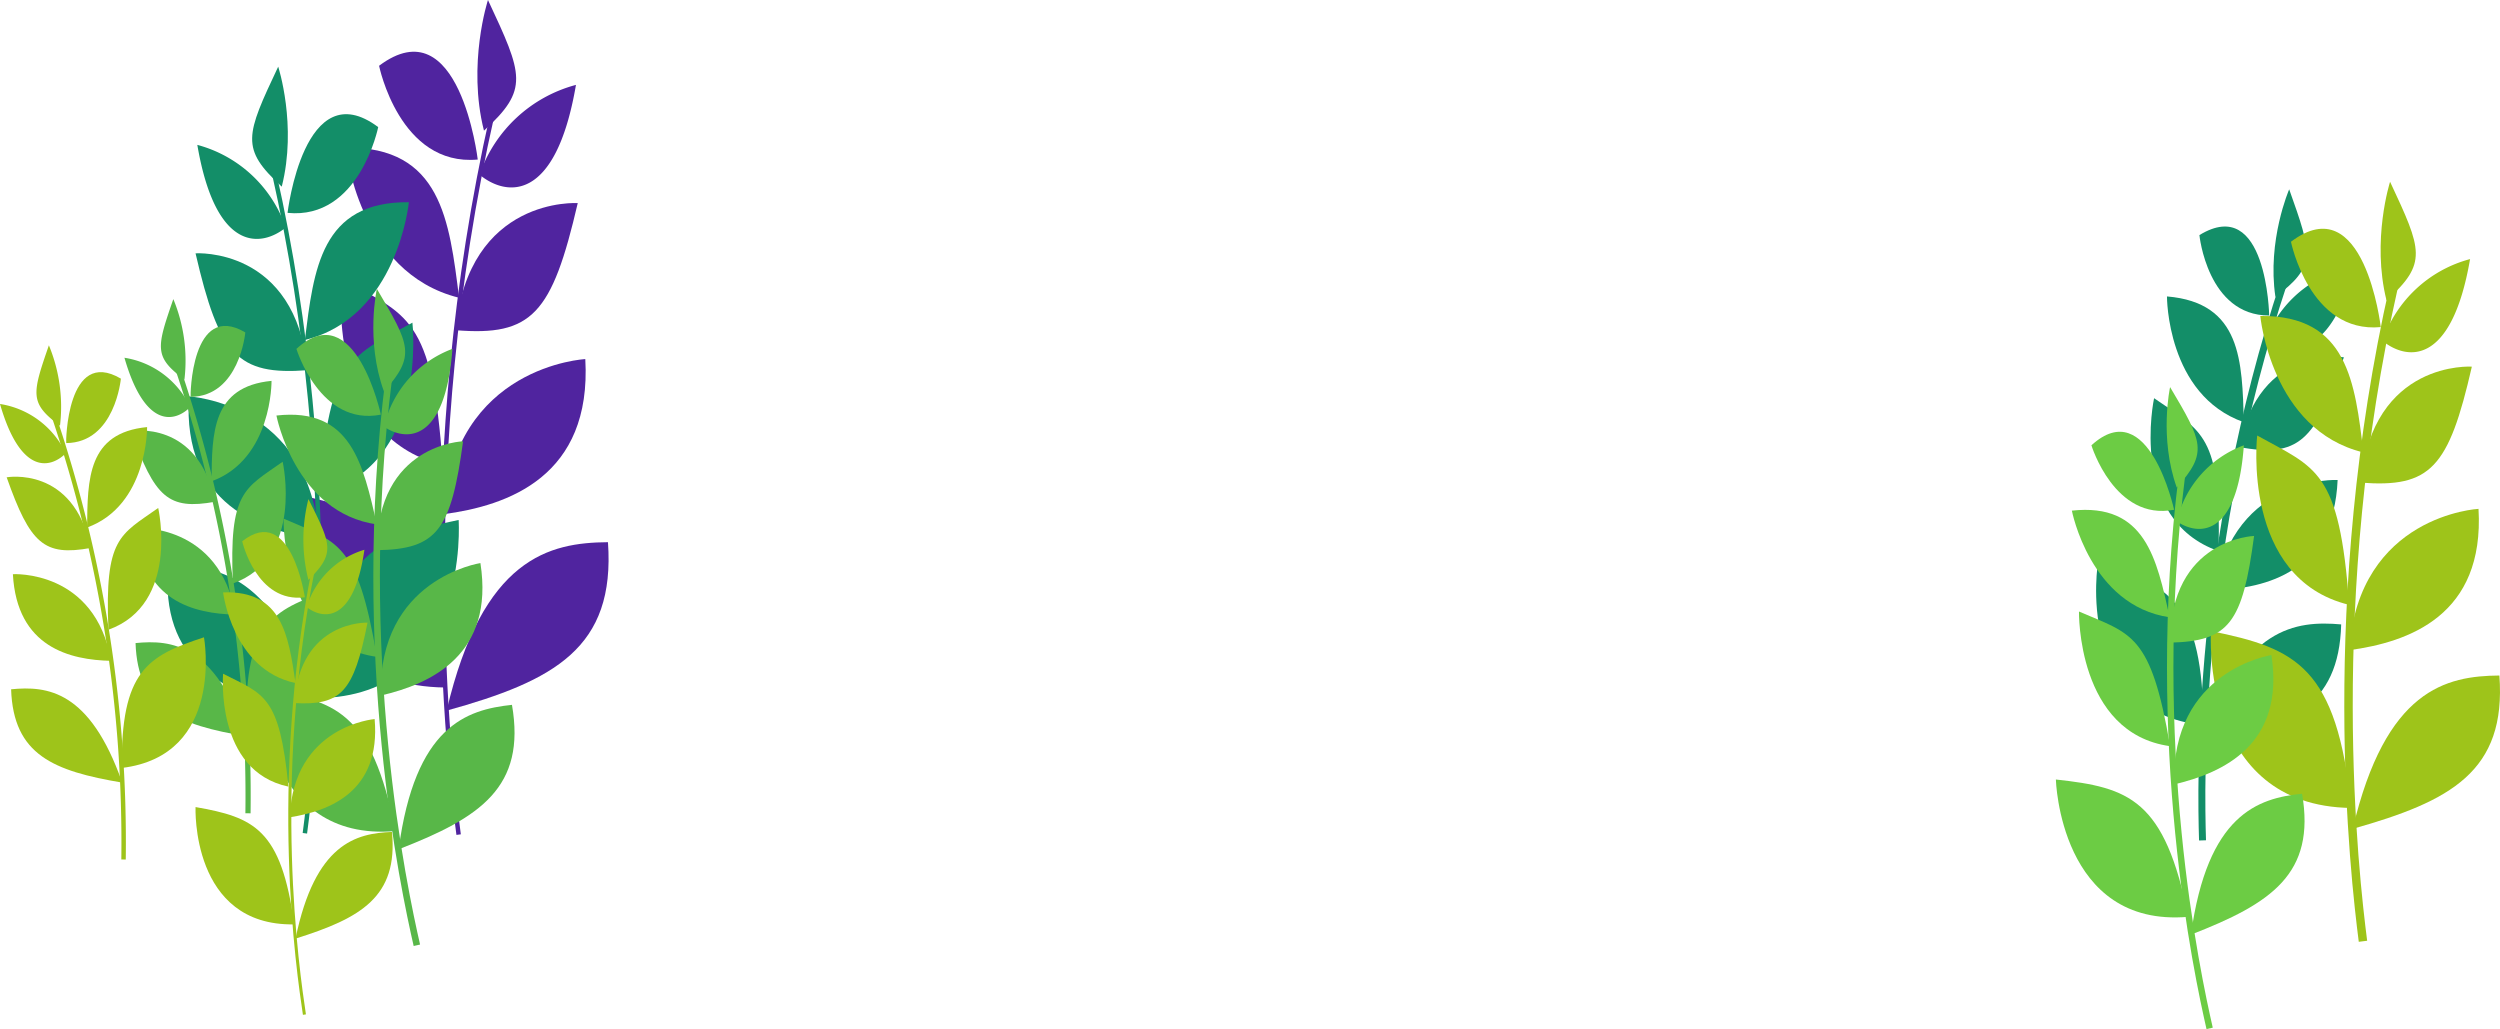 <svg xmlns="http://www.w3.org/2000/svg" width="562.536" height="231.56" viewBox="0 0 562.536 231.56"><g data-name="Group 26538"><g data-name="Group 26534"><g data-name="Group 26528"><path data-name="Path 91182" d="M110.8 25.7c-17.7 78-9.8 145.7-7.6 162.1" fill="none" stroke="#50249f" stroke-miterlimit="10"/><path data-name="Path 91183" d="M136.8 122c-13.1.1-28.2 3.4-36.3 37.9 24.2-6.7 38-14.1 36.3-37.9z" fill="#50249f"/><path data-name="Path 91184" d="M65.5 111s-3 43.3 34.7 43.7c-3.6-34.9-13.6-39.3-34.7-43.7z" fill="#50249f"/><path data-name="Path 91185" d="M131.7 80.8s-29.7 1.5-31.9 34.9c14.5-1.9 33.4-8.5 31.9-34.9z" fill="#50249f"/><path data-name="Path 91186" d="M76.9 62.8s-4.1 35.4 22.7 41.8c-2.3-33.5-8-33.7-22.7-41.8z" fill="#50249f"/><path data-name="Path 91187" d="M130 45.7s-24.6-1.6-27.5 28.6c17.2 1.4 21.7-3.6 27.5-28.6z" fill="#50249f"/><path data-name="Path 91188" d="M77.8 33.2s2.7 28.2 25.5 33.8c-2.2-17.4-4-34-25.5-33.8z" fill="#50249f"/><path data-name="Path 91189" d="M129.6 19.1a31.55 31.55 0 0 0-21.7 20.2c5.8 4.8 17.1 6.7 21.7-20.2z" fill="#50249f"/><path data-name="Path 91190" d="M85.3 14.8s4.6 22.7 22.2 21.1c0 0-4.1-34.7-22.2-21.1z" fill="#50249f"/><path data-name="Path 91191" d="M109.8 0s-4.7 14.4-.9 29.4c10.2-9.3 8.8-12.5.9-29.4z" fill="#50249f"/></g><g data-name="Group 26529"><path data-name="Path 91192" d="M61.6 38.6c16.2 71.7 9 133.8 7 148.9" fill="none" stroke="#138e68" stroke-miterlimit="10"/><path data-name="Path 91193" d="M37.8 127.1c12.1.1 25.9 3.1 33.3 34.8-22.2-6.2-34.9-13-33.3-34.8z" fill="#138e68"/><path data-name="Path 91194" d="M103.2 117s2.8 39.8-31.9 40.1c3.4-32 12.5-36.1 31.9-40.1z" fill="#138e68"/><path data-name="Path 91195" d="M42.5 89.2s27.3 1.4 29.3 32.1c-13.4-1.8-30.7-7.8-29.3-32.1z" fill="#138e68"/><path data-name="Path 91196" d="M92.8 72.6s3.7 32.5-20.9 38.4c2.1-30.7 7.4-30.9 20.9-38.4z" fill="#138e68"/><path data-name="Path 91197" d="M44 57s22.6-1.5 25.2 26.3C53.4 84.5 49.3 79.9 44 57z" fill="#138e68"/><path data-name="Path 91198" d="M92 45.5s-2.5 25.9-23.4 31c2-15.9 3.6-31.2 23.4-31z" fill="#138e68"/><path data-name="Path 91199" d="M44.4 32.6a28.938 28.938 0 0 1 19.9 18.6c-5.3 4.3-15.7 6-19.9-18.6z" fill="#138e68"/><path data-name="Path 91200" d="M85.1 28.6s-4.2 20.9-20.4 19.3c0 .1 3.7-31.8 20.4-19.3z" fill="#138e68"/><path data-name="Path 91201" d="M62.6 15s4.3 13.2.8 27c-9.4-8.6-8.1-11.5-.8-27z" fill="#138e68"/></g><g data-name="Group 26530"><path data-name="Path 91202" d="M40.1 83.2A300.128 300.128 0 0 1 55.8 183" fill="none" stroke="#58b748" stroke-miterlimit="10" stroke-width="1.168"/><path data-name="Path 91203" d="M30.5 144.7c8.1-.8 17.7.2 25 21-15.4-2.6-24.5-6.2-25-21z" fill="#58b748"/><path data-name="Path 91204" d="M73.9 133s4.8 26.6-18.5 29.4c-.2-21.8 5.7-25.2 18.5-29.4z" fill="#58b748"/><path data-name="Path 91205" d="M30.9 118.8s18.5-1.1 22.1 19.5c-9.2-.2-21.2-3-22.1-19.5z" fill="#58b748"/><path data-name="Path 91206" d="M63.6 103.9s4.9 21.6-11.2 27.4c-.9-20.8 2.6-21.3 11.2-27.4z" fill="#58b748"/><path data-name="Path 91207" d="M29.5 97s15.1-2.7 18.9 15.9c-10.5 1.9-13.6-.9-18.9-15.9z" fill="#58b748"/><path data-name="Path 91208" d="M61.1 85.7s.2 17.6-13.5 22.6c.1-10.9.1-21.3 13.5-22.6z" fill="#58b748"/><path data-name="Path 91209" d="M28 80.5a19.724 19.724 0 0 1 14.8 11.1c-3.3 3.3-10.1 5.2-14.8-11.1z" fill="#58b748"/><path data-name="Path 91210" d="M55.2 74.8s-1.3 14.4-12.3 14.5c-.1 0 .1-21.7 12.3-14.5z" fill="#58b748"/><path data-name="Path 91211" d="M39 67.3a36.16 36.16 0 0 1 2.5 18.1c-6.9-5.1-6.3-7.1-2.5-18.1z" fill="#58b748"/></g><g data-name="Group 26531"><path data-name="Path 91212" d="M12.1 93.6a300.128 300.128 0 0 1 15.7 99.8" fill="none" stroke="#9ec41a" stroke-miterlimit="10"/><path data-name="Path 91213" d="M2.5 155.1c8.1-.8 17.7.2 25 21-15.4-2.6-24.5-6.2-25-21z" fill="#9ec41a"/><path data-name="Path 91214" d="M45.9 143.4s4.8 26.6-18.5 29.4c-.2-21.8 5.7-25.2 18.5-29.4z" fill="#9ec41a"/><path data-name="Path 91215" d="M2.9 129.2s18.5-1.1 22.1 19.5c-9.2-.2-21.2-3-22.1-19.5z" fill="#9ec41a"/><path data-name="Path 91216" d="M35.6 114.3s4.9 21.6-11.2 27.4c-.9-20.8 2.6-21.3 11.2-27.4z" fill="#9ec41a"/><path data-name="Path 91217" d="M1.5 107.4s15.1-2.7 18.9 15.9c-10.5 1.9-13.6-.9-18.9-15.9z" fill="#9ec41a"/><path data-name="Path 91218" d="M33.1 96.1s.2 17.6-13.5 22.6c.1-10.9.1-21.3 13.5-22.6z" fill="#9ec41a"/><path data-name="Path 91219" d="M0 90.9A19.724 19.724 0 0 1 14.8 102c-3.3 3.3-10.1 5.2-14.8-11.1z" fill="#9ec41a"/><path data-name="Path 91220" d="M27.2 85.2s-1.3 14.4-12.3 14.5c-.1 0 .1-21.7 12.3-14.5z" fill="#9ec41a"/><path data-name="Path 91221" d="M11 77.7a36.16 36.16 0 0 1 2.5 18.1c-6.9-5.1-6.3-7.1-2.5-18.1z" fill="#9ec41a"/></g><g data-name="Group 26532"><path data-name="Path 91222" d="M514 63.3c-19.8 59.5-18.8 112.9-18.4 125.8" fill="none" stroke="#138e68" stroke-miterlimit="10" stroke-width="1.566"/><path data-name="Path 91223" d="M526.8 140.5c-10.2-.9-22.2.5-31.2 26.8 19.4-3.5 30.7-8.2 31.2-26.8z" fill="#138e68"/><path data-name="Path 91224" d="M472.1 126.4s-5.7 33.6 23.7 36.8c-.1-27.5-7.6-31.7-23.7-36.8z" fill="#138e68"/><path data-name="Path 91225" d="M526 108s-23.3-1.1-27.6 24.8c11.6-.4 26.7-4.1 27.6-24.8z" fill="#138e68"/><path data-name="Path 91226" d="M484.7 89.6s-5.9 27.3 14.5 34.4c.7-26.3-3.7-26.9-14.5-34.4z" fill="#138e68"/><path data-name="Path 91227" d="M527.4 80.4s-19-3.1-23.6 20.2c13.3 2.4 17.2-1.1 23.6-20.2z" fill="#138e68"/><path data-name="Path 91228" d="M487.6 66.7s-.1 22.2 17.3 28.3c-.4-13.7-.5-26.9-17.3-28.3z" fill="#138e68"/><path data-name="Path 91229" d="M529.9 60a25.94 25.94 0 0 0-19.5 15c4.4 4.4 13.5 6.8 19.5-15z" fill="#138e68"/><path data-name="Path 91230" d="M494.9 52.9S496.7 71 510.6 71c0 0-.5-27.4-15.7-18.1z" fill="#138e68"/><path data-name="Path 91231" d="M515.1 42.6s-5 11.5-3.1 24.2c9.2-6.9 8.3-9.6 3.1-24.2z" fill="#138e68"/></g><g data-name="Group 26533"><path data-name="Path 91232" d="M538.7 64.2c-16.1 71-8.9 132.7-7 147.6" fill="none" stroke="#9ec41a" stroke-miterlimit="10" stroke-width="1.901"/><path data-name="Path 91233" d="M562.4 152c-12 .1-25.6 3.1-33 34.5 22-6.2 34.6-12.9 33-34.5z" fill="#9ec41a"/><path data-name="Path 91234" d="M497.5 142s-2.7 39.4 31.6 39.8c-3.3-31.8-12.4-35.9-31.6-39.8z" fill="#9ec41a"/><path data-name="Path 91235" d="M557.7 114.5s-27 1.4-29.1 31.8c13.4-1.8 30.5-7.8 29.1-31.8z" fill="#9ec41a"/><path data-name="Path 91236" d="M507.9 98s-3.7 32.2 20.7 38.1c-2.2-30.5-7.4-30.7-20.7-38.1z" fill="#9ec41a"/><path data-name="Path 91237" d="M556.2 82.5s-22.4-1.5-25 26.1c15.7 1.2 19.8-3.3 25-26.1z" fill="#9ec41a"/><path data-name="Path 91238" d="M508.6 71.1s2.4 25.7 23.2 30.7c-1.9-15.7-3.5-30.9-23.2-30.7z" fill="#9ec41a"/><path data-name="Path 91239" d="M555.8 58.3a28.547 28.547 0 0 0-19.7 18.4c5.3 4.3 15.5 6 19.7-18.4z" fill="#9ec41a"/><path data-name="Path 91240" d="M515.5 54.4s4.2 20.7 20.2 19.2c0-.1-3.7-31.7-20.2-19.2z" fill="#9ec41a"/><path data-name="Path 91241" d="M537.8 40.9s-4.2 13.1-.8 26.7c9.3-8.4 8-11.3.8-26.7z" fill="#9ec41a"/></g></g><g data-name="Group 26535"><path data-name="Path 91242" d="M87.5 85c-7.9 62.5 3.4 115 6.3 127.7" fill="none" stroke="#58b748" stroke-miterlimit="10" stroke-width="1.478"/><path data-name="Path 91243" d="M115.2 158.6c-10.3 1.1-21.8 4.8-25.5 32.5 18.4-7.1 28.7-14 25.5-32.5z" fill="#58b748"/><path data-name="Path 91244" d="M58.5 155.4s.9 34.2 30.5 31.6c-5.4-27-13.6-29.8-30.5-31.6z" fill="#58b748"/><path data-name="Path 91245" d="M108.1 126.7s-23.1 3.5-22.4 29.8c11.3-2.6 25.6-9.2 22.4-29.8z" fill="#58b748"/><path data-name="Path 91246" d="M63.8 116.7s-.5 28.1 21 31.1c-4.4-26.1-8.9-25.8-21-31.1z" fill="#58b748"/><path data-name="Path 91247" d="M104.2 99.3s-19.4.6-19.4 24.5c13.6-.2 16.7-4.5 19.4-24.5z" fill="#58b748"/><path data-name="Path 91248" d="M62.2 93.5s4.2 21.9 22.6 24.5c-3.1-13.4-5.7-26.4-22.6-24.5z" fill="#58b748"/><path data-name="Path 91249" d="M101.8 78.5A24.681 24.681 0 0 0 86.4 96c4.8 3.3 13.8 3.9 15.4-17.5z" fill="#58b748"/><path data-name="Path 91250" d="M66.7 78.5S72 96 85.7 93.3c0 0-5.8-26.9-19-14.8z" fill="#58b748"/><path data-name="Path 91251" d="M84.8 65s-2.6 11.6 1.6 23.1c7.2-8.1 5.9-10.4-1.6-23.1z" fill="#58b748"/></g><g data-name="Group 26536"><path data-name="Path 91252" d="M70.5 128.1c-9.6 48.5-3.5 90.2-2 100.2" fill="none" stroke="#9ec41a" stroke-miterlimit="10" stroke-width=".685"/><path data-name="Path 91253" d="M88.2 187.2c-8.1.3-17.3 2.6-21.7 24 14.7-4.6 23.1-9.4 21.7-24z" fill="#9ec41a"/><path data-name="Path 91254" d="M44 181.6s-1.1 26.8 22.2 26.4c-2.9-21.5-9.1-24.1-22.2-26.4z" fill="#9ec41a"/><path data-name="Path 91255" d="M84.3 161.8s-18.3 1.5-19.1 22.1c9-1.4 20.5-5.8 19.1-22.1z" fill="#9ec41a"/><path data-name="Path 91256" d="M50.2 151.6s-1.9 21.9 14.7 25.4c-2-20.6-5.5-20.7-14.7-25.4z" fill="#9ec41a"/><path data-name="Path 91257" d="M82.7 140.1s-15.2-.6-16.5 18.1c10.6.6 13.4-2.5 16.5-18.1z" fill="#9ec41a"/><path data-name="Path 91258" d="M50.2 133.3s2.1 17.4 16.3 20.4c-1.6-10.7-3-20.9-16.3-20.4z" fill="#9ec41a"/><path data-name="Path 91259" d="M82 123.7a19.452 19.452 0 0 0-13 12.9c3.6 2.8 10.6 3.8 13-12.9z" fill="#9ec41a"/><path data-name="Path 91260" d="M54.5 121.8s3.2 14 14.1 12.6c0 .1-3.1-21.3-14.1-12.6z" fill="#9ec41a"/><path data-name="Path 91261" d="M69.4 112.3a37.012 37.012 0 0 0 0 18.2c6.1-6 5.2-7.9 0-18.2z" fill="#9ec41a"/></g><g data-name="Group 26537"><path data-name="Path 91262" d="M491 106.7c-7.7 61.1 3.4 112.4 6.2 124.7" fill="none" stroke="#6ccc44" stroke-miterlimit="10" stroke-width="1.444"/><path data-name="Path 91263" d="M518 178.6c-10 1-21.3 4.7-25 31.7 18.1-7 28.1-13.7 25-31.7z" fill="#6ccc44"/><path data-name="Path 91264" d="M462.6 175.4s.9 33.4 29.8 30.9c-5.3-26.5-13.3-29.1-29.8-30.9z" fill="#6ccc44"/><path data-name="Path 91265" d="M511.1 147.4s-22.6 3.4-21.9 29.1c11.1-2.6 25-9 21.9-29.1z" fill="#6ccc44"/><path data-name="Path 91266" d="M467.8 137.6s-.5 27.4 20.5 30.3c-4.3-25.4-8.7-25.2-20.5-30.3z" fill="#6ccc44"/><path data-name="Path 91267" d="M507.2 120.6s-18.9.6-18.9 24c13.3-.3 16.3-4.4 18.9-24z" fill="#6ccc44"/><path data-name="Path 91268" d="M466.2 114.9s4.1 21.4 22 24c-2.9-13.2-5.5-25.8-22-24z" fill="#6ccc44"/><path data-name="Path 91269" d="M504.9 100.2a24.048 24.048 0 0 0-15.1 17.1c4.8 3.3 13.6 3.8 15.1-17.1z" fill="#6ccc44"/><path data-name="Path 91270" d="M470.6 100.2s5.2 17.1 18.6 14.5c0 0-5.7-26.3-18.6-14.5z" fill="#6ccc44"/><path data-name="Path 91271" d="M488.3 87.1s-2.5 11.4 1.5 22.6c7.1-7.9 5.8-10.3-1.5-22.6z" fill="#6ccc44"/></g></g></svg>